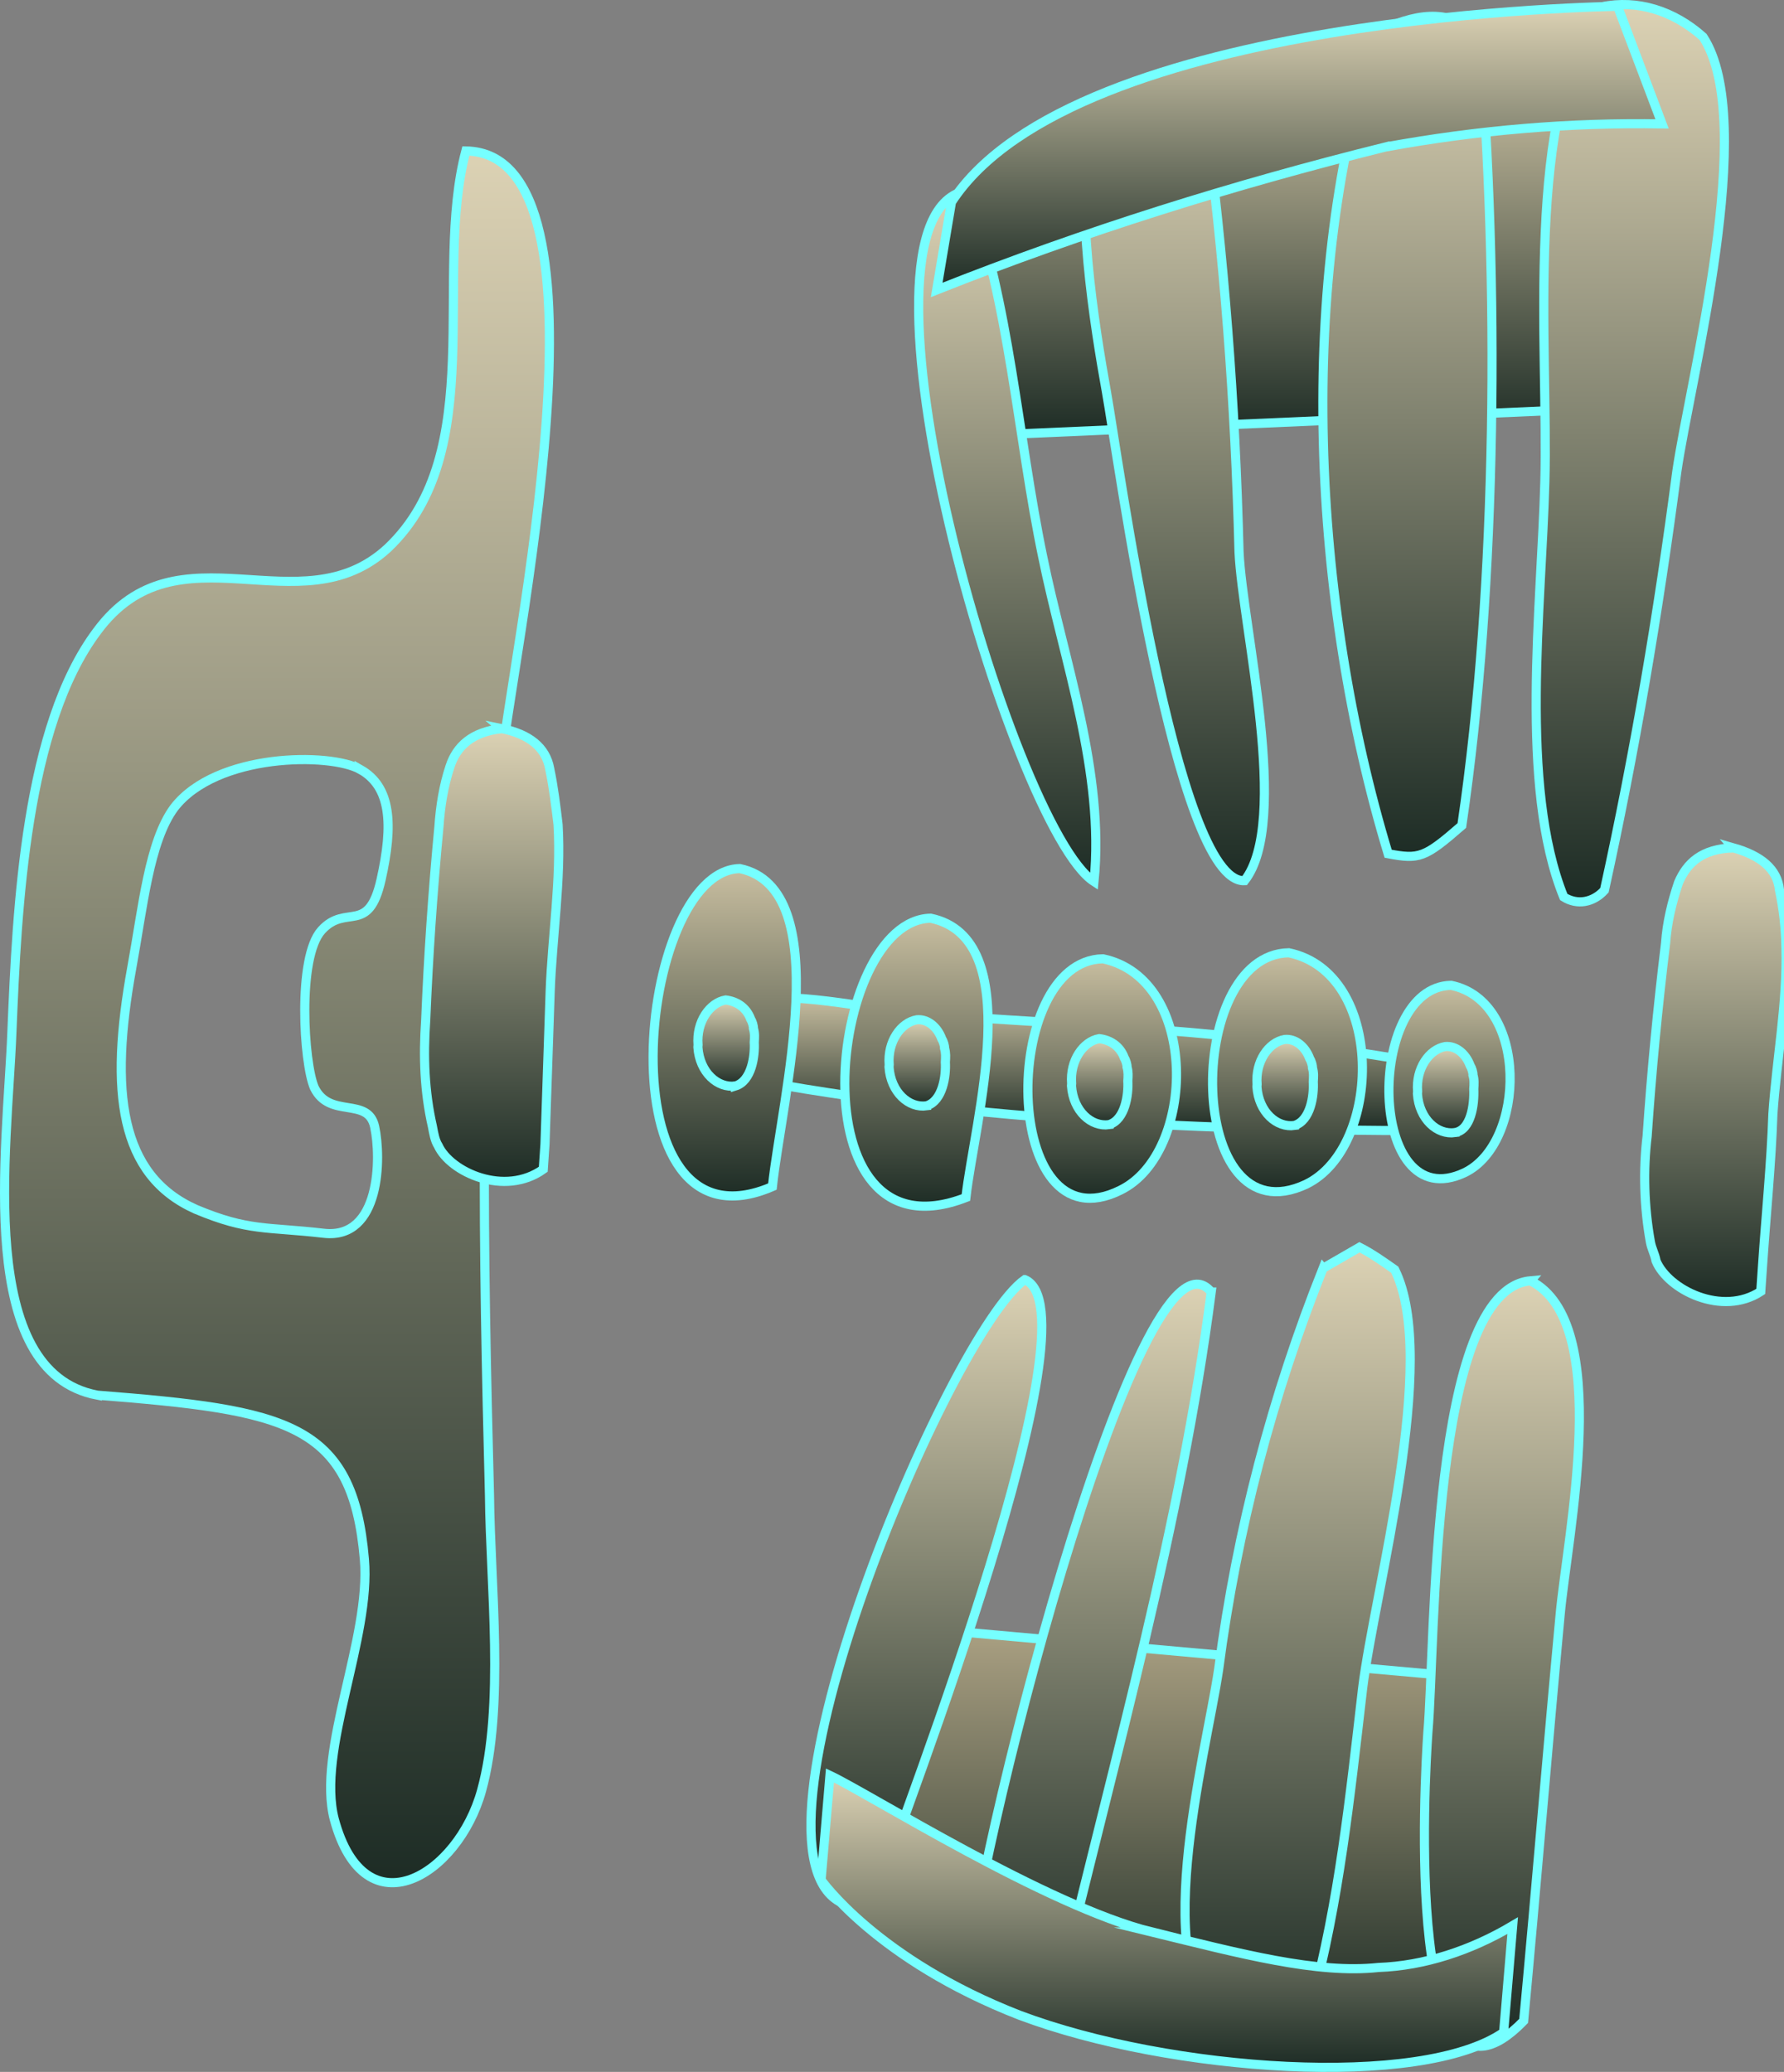 <svg version="1.1" xmlns="http://www.w3.org/2000/svg" xmlns:xlink="http://www.w3.org/1999/xlink" width="97.662" height="113.401" viewBox="0,0,97.662,113.401"><rect x="0" y="0" width="97.662" height="113.401" fill="#808080" stroke="none"/><defs><linearGradient x1="157.773" y1="126.846" x2="157.773" y2="221.628" gradientUnits="userSpaceOnUse" id="color-1"><stop offset="0" stop-color="#dcd2b4"/><stop offset="1" stop-color="#1d2c25"/></linearGradient><linearGradient x1="169.524" y1="158.46" x2="169.524" y2="183.242" gradientUnits="userSpaceOnUse" id="color-2"><stop offset="0" stop-color="#dcd2b4"/><stop offset="1" stop-color="#1d2c25"/></linearGradient><linearGradient x1="213.732" y1="122.903" x2="213.732" y2="142.412" gradientUnits="userSpaceOnUse" id="color-3"><stop offset="0" stop-color="#c8bea0"/><stop offset="1" stop-color="#1d2c25"/></linearGradient><linearGradient x1="206.359" y1="207.812" x2="206.359" y2="229.55" gradientUnits="userSpaceOnUse" id="color-4"><stop offset="0" stop-color="#aaa082"/><stop offset="1" stop-color="#1d2c25"/></linearGradient><linearGradient x1="231.858" y1="118.833" x2="231.858" y2="167.944" gradientUnits="userSpaceOnUse" id="color-5"><stop offset="0" stop-color="#dcd2b4"/><stop offset="1" stop-color="#1d2c25"/></linearGradient><linearGradient x1="219.66" y1="119.477" x2="219.66" y2="165.456" gradientUnits="userSpaceOnUse" id="color-6"><stop offset="0" stop-color="#dcd2b4"/><stop offset="1" stop-color="#1d2c25"/></linearGradient><linearGradient x1="206.911" y1="123.146" x2="206.911" y2="166.785" gradientUnits="userSpaceOnUse" id="color-7"><stop offset="0" stop-color="#dcd2b4"/><stop offset="1" stop-color="#1d2c25"/></linearGradient><linearGradient x1="197.75" y1="129.001" x2="197.75" y2="166.835" gradientUnits="userSpaceOnUse" id="color-8"><stop offset="0" stop-color="#dcd2b4"/><stop offset="1" stop-color="#1d2c25"/></linearGradient><linearGradient x1="213.742" y1="118.93" x2="213.742" y2="134.451" gradientUnits="userSpaceOnUse" id="color-9"><stop offset="0" stop-color="#dcd2b4"/><stop offset="1" stop-color="#1d2c25"/></linearGradient><linearGradient x1="213.646" y1="186.848" x2="213.646" y2="229.826" gradientUnits="userSpaceOnUse" id="color-10"><stop offset="0" stop-color="#dcd2b4"/><stop offset="1" stop-color="#1d2c25"/></linearGradient><linearGradient x1="224.829" y1="188.684" x2="224.829" y2="230.581" gradientUnits="userSpaceOnUse" id="color-11"><stop offset="0" stop-color="#dcd2b4"/><stop offset="1" stop-color="#1d2c25"/></linearGradient><linearGradient x1="202.269" y1="188.868" x2="202.269" y2="228.219" gradientUnits="userSpaceOnUse" id="color-12"><stop offset="0" stop-color="#dcd2b4"/><stop offset="1" stop-color="#1d2c25"/></linearGradient><linearGradient x1="193.323" y1="188.619" x2="193.323" y2="222.741" gradientUnits="userSpaceOnUse" id="color-13"><stop offset="0" stop-color="#dcd2b4"/><stop offset="1" stop-color="#1d2c25"/></linearGradient><linearGradient x1="206.488" y1="215.757" x2="206.488" y2="231.734" gradientUnits="userSpaceOnUse" id="color-14"><stop offset="0" stop-color="#dcd2b4"/><stop offset="1" stop-color="#1d2c25"/></linearGradient><linearGradient x1="236.516" y1="164.986" x2="236.516" y2="189.818" gradientUnits="userSpaceOnUse" id="color-15"><stop offset="0" stop-color="#dcd2b4"/><stop offset="1" stop-color="#1d2c25"/></linearGradient><linearGradient x1="202.484" y1="173.183" x2="202.484" y2="180.464" gradientUnits="userSpaceOnUse" id="color-16"><stop offset="0" stop-color="#c8bea0"/><stop offset="1" stop-color="#1d2c25"/></linearGradient><linearGradient x1="182.283" y1="166.122" x2="182.283" y2="184.041" gradientUnits="userSpaceOnUse" id="color-17"><stop offset="0" stop-color="#c8bea0"/><stop offset="1" stop-color="#1d2c25"/></linearGradient><linearGradient x1="192.778" y1="168.838" x2="192.778" y2="184.601" gradientUnits="userSpaceOnUse" id="color-18"><stop offset="0" stop-color="#c8bea0"/><stop offset="1" stop-color="#1d2c25"/></linearGradient><linearGradient x1="202.948" y1="171.059" x2="202.948" y2="184.166" gradientUnits="userSpaceOnUse" id="color-19"><stop offset="0" stop-color="#c8bea0"/><stop offset="1" stop-color="#1d2c25"/></linearGradient><linearGradient x1="213.091" y1="170.73" x2="213.091" y2="183.807" gradientUnits="userSpaceOnUse" id="color-20"><stop offset="0" stop-color="#c8bea0"/><stop offset="1" stop-color="#1d2c25"/></linearGradient><linearGradient x1="221.961" y1="172.512" x2="221.961" y2="183.097" gradientUnits="userSpaceOnUse" id="color-21"><stop offset="0" stop-color="#c8bea0"/><stop offset="1" stop-color="#1d2c25"/></linearGradient><linearGradient x1="182.364" y1="173.313" x2="182.364" y2="178.035" gradientUnits="userSpaceOnUse" id="color-22"><stop offset="0" stop-color="#dcd2b4"/><stop offset="1" stop-color="#1d2c25"/></linearGradient><linearGradient x1="192.827" y1="174.394" x2="192.827" y2="179.122" gradientUnits="userSpaceOnUse" id="color-23"><stop offset="0" stop-color="#dcd2b4"/><stop offset="1" stop-color="#1d2c25"/></linearGradient><linearGradient x1="202.815" y1="175.429" x2="202.815" y2="180.152" gradientUnits="userSpaceOnUse" id="color-24"><stop offset="0" stop-color="#dcd2b4"/><stop offset="1" stop-color="#1d2c25"/></linearGradient><linearGradient x1="212.967" y1="175.47" x2="212.967" y2="180.197" gradientUnits="userSpaceOnUse" id="color-25"><stop offset="0" stop-color="#dcd2b4"/><stop offset="1" stop-color="#1d2c25"/></linearGradient><linearGradient x1="221.754" y1="175.858" x2="221.754" y2="180.587" gradientUnits="userSpaceOnUse" id="color-26"><stop offset="0" stop-color="#dcd2b4"/><stop offset="1" stop-color="#1d2c25"/></linearGradient></defs><g transform="translate(-142.61,-118.583)"><g data-paper-data="{&quot;isPaintingLayer&quot;:true}" fill="none" fill-rule="nonzero" stroke="#76ffff" stroke-width="0.5" stroke-linecap="butt" stroke-linejoin="miter" stroke-miterlimit="10" stroke-dasharray="" stroke-dashoffset="0" font-family="none" font-weight="none" font-size="none" text-anchor="none" style="mix-blend-mode: normal"><g data-paper-data="{&quot;origPos&quot;:null,&quot;origRot&quot;:0}" id="PELVIS"><path d="M147.938,194.943c-6.714,-1.279 -4.929,-13.377 -4.676,-19.877c0.278,-6.872 0.761,-16.735 4.66,-21.933c4.435,-6.015 11.119,-0.094 15.927,-4.561c5.533,-5.258 2.457,-14.906 4.264,-21.727c8.709,0.129 2.396,28.023 1.891,33.992c-1.188,13.171 -0.94,26.382 -0.598,39.604c0.047,4.901 0.841,11.521 -0.434,16.146c-1.274,4.622 -6.376,7.798 -8.06,1.577c-0.988,-3.755 2.022,-9.935 1.645,-14.247c-0.638,-7.481 -4.232,-8.149 -14.619,-8.974zM162.349,160.705c-1.66,-0.946 -7.889,-0.913 -10.202,2.082c-1.372,1.851 -1.714,5.453 -2.324,8.771c-1.229,6.764 -0.679,11.346 3.504,13.212c2.888,1.212 3.864,0.949 7,1.312c3.136,0.363 3.158,-4.154 2.793,-5.829c-0.365,-1.675 -2.463,-0.411 -3.302,-2.139c-0.581,-1.324 -0.949,-7.142 0.397,-8.618c1.346,-1.475 2.566,0.297 3.255,-2.761c0.688,-3.06 0.54,-5.085 -1.121,-6.031z" id="Shape" fill="url(#color-1)"/><path d="M170.071,158.46c1.512,0.301 2.421,1.034 2.629,2.187c0.217,1.03 0.339,2.049 0.46,3.067c0.177,3.034 -0.321,6.115 -0.431,9.116c-0.093,2.751 -0.184,5.502 -0.285,8.378l-0.094,1.372c-2.115,1.512 -5.088,0.164 -5.754,-1.296c-0.174,-0.27 -0.242,-0.656 -0.313,-1.039c-0.442,-1.935 -0.505,-3.825 -0.369,-5.818c0.144,-3.5 0.382,-6.988 0.724,-10.589c0.077,-1.12 0.249,-2.231 0.611,-3.318c0.362,-1.089 1.182,-1.873 2.823,-2.059z" id="Shape" fill="url(#color-2)"/></g><g data-paper-data="{&quot;origPos&quot;:null,&quot;origRot&quot;:0}" id="RIBCAGE"><path d="M229.56,140.967l-33.053,1.445l-1.176,-9.426c2.2,-11.169 36.803,-10.051 36.803,-10.051z" id="Shape" fill="url(#color-3)"/><path d="M223.297,228.377c-9.75,5.274 -33.876,-8.945 -33.876,-8.945l4.817,-11.62l28.945,2.598z" id="Shape" fill="url(#color-4)"/><path d="M230.298,118.955c1.943,-0.403 3.914,0.201 5.54,1.645c3.037,4.62 -0.707,18.752 -1.437,23.815c-1.003,7.667 -2.29,15.301 -3.959,22.893c-0.621,0.681 -1.493,0.832 -2.228,0.37c-2.461,-6.06 -1.209,-15.958 -1.034,-22.718c0.207,-7.258 -1.187,-20.478 3.118,-26.004z" id="Shape" fill="url(#color-5)"/><path d="M218.039,120.298c1.977,-0.902 3.731,-1.327 5.546,0.14c1.094,13.433 1.015,29.998 -0.95,43.328c-2.037,1.774 -2.33,1.866 -4.033,1.543c-4.144,-13.662 -5.129,-31.479 -0.564,-45.012z" id="Shape" fill="url(#color-6)"/><path d="M208.548,124.598c1.08,8.034 1.684,16.013 1.891,24.198c0.195,4.165 2.823,14.764 0.303,17.988c-3.749,0.195 -6.935,-23.275 -7.56,-26.737c-0.626,-3.464 -1.843,-10.886 -0.749,-14.274c1.335,-4.114 3.428,-2.491 6.115,-1.174z" id="Shape" fill="url(#color-7)"/><path d="M195.603,129.001c2.269,6.038 2.718,13.497 4.089,20.058c1.146,5.656 3.407,11.819 2.808,17.776c-4.495,-2.906 -14.353,-36.689 -6.897,-37.834z" id="Shape" fill="url(#color-8)"/><path d="M218.469,126.624c-8.283,2.054 -16.505,4.618 -24.581,7.827l0.808,-4.804c6.745,-10.391 36.466,-10.717 36.466,-10.717l2.434,6.433c-5.071,-0.084 -10.082,0.339 -15.127,1.262z" id="Shape" fill="url(#color-9)"/><path d="M215.04,187.998l1.994,-1.15c0.649,0.327 1.289,0.777 1.928,1.228c2.442,4.927 -1.105,17.575 -1.756,22.897c-0.695,5.946 -1.276,11.654 -2.817,17.376c-1.407,0.968 -2.971,1.415 -4.603,1.477c-4.478,-3.156 -1.174,-15.077 -0.461,-19.89c1.003,-7.669 2.939,-14.978 5.714,-21.939z" id="Shape" fill="url(#color-10)"/><path d="M226.393,188.684c4.538,2.284 2.019,13.92 1.625,18.268c-0.701,7.45 -1.298,14.789 -1.999,22.241c-6.593,6.77 -5.413,-13.308 -5.242,-15.798c0.427,-4.848 0.122,-24.217 5.617,-24.712z" id="Shape" fill="url(#color-11)"/><path d="M208.916,189.299c-1.629,12.616 -5.288,25.501 -8.239,37.84l-1.511,1.08c-1.243,-0.018 -2.453,-0.536 -3.544,-1.415c-0.065,-4.651 9.314,-42.36 13.294,-37.505z" id="Shape" fill="url(#color-12)"/><path d="M198.711,188.619c4.098,1.729 -6.588,29.117 -8.036,33.47l-1.96,0.652c-6.129,-2.844 5.869,-31.211 9.995,-34.122z" id="Shape" fill="url(#color-13)"/><path d="M205.659,224.325c4.901,1.197 9.04,2.303 12.418,1.941c2.497,-0.089 5.044,-0.923 7.342,-2.289l-0.496,5.843c-4.523,3.117 -18.254,2.155 -26.472,-0.93c-7.839,-3.042 -10.893,-7.414 -10.893,-7.414l0.486,-5.719c2.136,1.001 11.87,7.149 17.616,8.568z" id="Shape" fill="url(#color-14)"/><path d="M237.498,164.986c1.504,0.426 2.411,1.158 2.525,2.301c0.217,1.03 0.339,2.049 0.357,3.181c0.081,3.023 -0.512,6.093 -0.716,9.083c-0.093,2.751 -0.375,5.48 -0.57,8.345c-0.034,0.5 -0.068,0.997 -0.094,1.37c-2.107,1.389 -5.072,-0.084 -5.731,-1.667c-0.069,-0.386 -0.242,-0.656 -0.311,-1.041c-0.348,-1.923 -0.402,-3.939 -0.178,-5.796c0.238,-3.487 0.571,-6.964 1.009,-10.556c0.077,-1.12 0.342,-2.219 0.705,-3.307c0.456,-1.076 1.276,-1.861 3.005,-1.912z" id="Shape" fill="url(#color-15)"/></g><g data-paper-data="{&quot;origPos&quot;:null,&quot;origRot&quot;:0}" id="SPINE"><path d="M223.421,180.454c-13.322,0.09 -27.466,-0.416 -40.418,-2.921c-1.729,-1.329 -2.042,-2.371 -1.274,-3.788c2.953,-1.165 6.816,-0.216 10.048,0.158c4.086,0.473 8.198,0.573 12.294,0.922c6.488,0.375 13.039,1.258 19.562,2.516z" id="Shape" fill="url(#color-16)"/><path d="M183.112,166.122c5.289,1.114 2.302,12.57 1.781,17.405c-9.38,4.062 -7.44,-17.307 -1.781,-17.405z" id="Shape" fill="url(#color-17)"/><path d="M193.56,168.838c5.289,1.114 2.404,11.075 1.926,15.288c-9.449,3.678 -7.585,-15.19 -1.926,-15.288z" id="Shape" fill="url(#color-18)"/><path d="M202.988,171.059c5.289,1.114 5.117,10.636 0.954,12.666c-6.545,3.259 -6.614,-12.567 -0.954,-12.666z" id="Shape" fill="url(#color-19)"/><path d="M213.165,170.73c5.289,1.114 5.117,10.636 0.954,12.666c-6.631,3.125 -6.708,-12.578 -0.954,-12.666z" id="Shape" fill="url(#color-20)"/><path d="M222.048,172.512c4.252,0.87 4.104,8.636 0.737,10.254c-5.346,2.52 -5.436,-10.171 -0.737,-10.254z" id="Shape" fill="url(#color-21)"/><path d="M182.873,178.02c-0.967,0.14 -1.961,-0.729 -2.058,-2.121l0.009,-0.125c-0.105,-1.267 0.637,-2.312 1.509,-2.461c0.57,0.066 1.123,0.38 1.367,1.037c0.086,0.134 0.164,0.395 0.155,0.52c0.079,0.261 0.062,0.509 0.045,0.759c0.043,0.758 -0.145,2.117 -1.027,2.391z" id="Shape" fill="url(#color-22)"/><path d="M193.337,179.107c-0.968,0.138 -1.962,-0.731 -2.059,-2.123l0.009,-0.125c-0.104,-1.267 0.637,-2.31 1.511,-2.461c0.579,-0.059 1.123,0.382 1.365,1.037c0.087,0.136 0.165,0.395 0.156,0.52c0.077,0.261 0.06,0.509 0.043,0.758c0.045,0.759 -0.145,2.117 -1.025,2.393z" id="Shape" fill="url(#color-23)"/><path d="M203.326,180.138c-0.968,0.138 -1.962,-0.731 -2.059,-2.123l0.009,-0.125c-0.104,-1.267 0.637,-2.31 1.509,-2.461c0.571,0.066 1.124,0.382 1.367,1.037c0.086,0.136 0.165,0.395 0.156,0.52c0.077,0.261 0.06,0.51 0.043,0.758c0.043,0.758 -0.145,2.117 -1.025,2.393z" id="Shape" fill="url(#color-24)"/><path d="M213.477,180.182c-0.968,0.14 -1.962,-0.729 -2.059,-2.121l0.009,-0.125c-0.104,-1.267 0.637,-2.312 1.511,-2.461c0.579,-0.059 1.123,0.38 1.365,1.035c0.087,0.136 0.165,0.397 0.156,0.522c0.078,0.259 0.06,0.509 0.043,0.758c0.045,0.759 -0.145,2.117 -1.025,2.391z" id="Shape" fill="url(#color-25)"/><path d="M222.264,180.572c-0.968,0.14 -1.962,-0.729 -2.059,-2.121l0.009,-0.125c-0.104,-1.267 0.637,-2.312 1.511,-2.463c0.578,-0.057 1.123,0.382 1.365,1.037c0.087,0.136 0.165,0.397 0.156,0.522c0.078,0.259 0.06,0.509 0.043,0.758c0.036,0.882 -0.153,2.24 -1.025,2.391z" id="Shape" fill="url(#color-26)"/></g></g></g></svg>